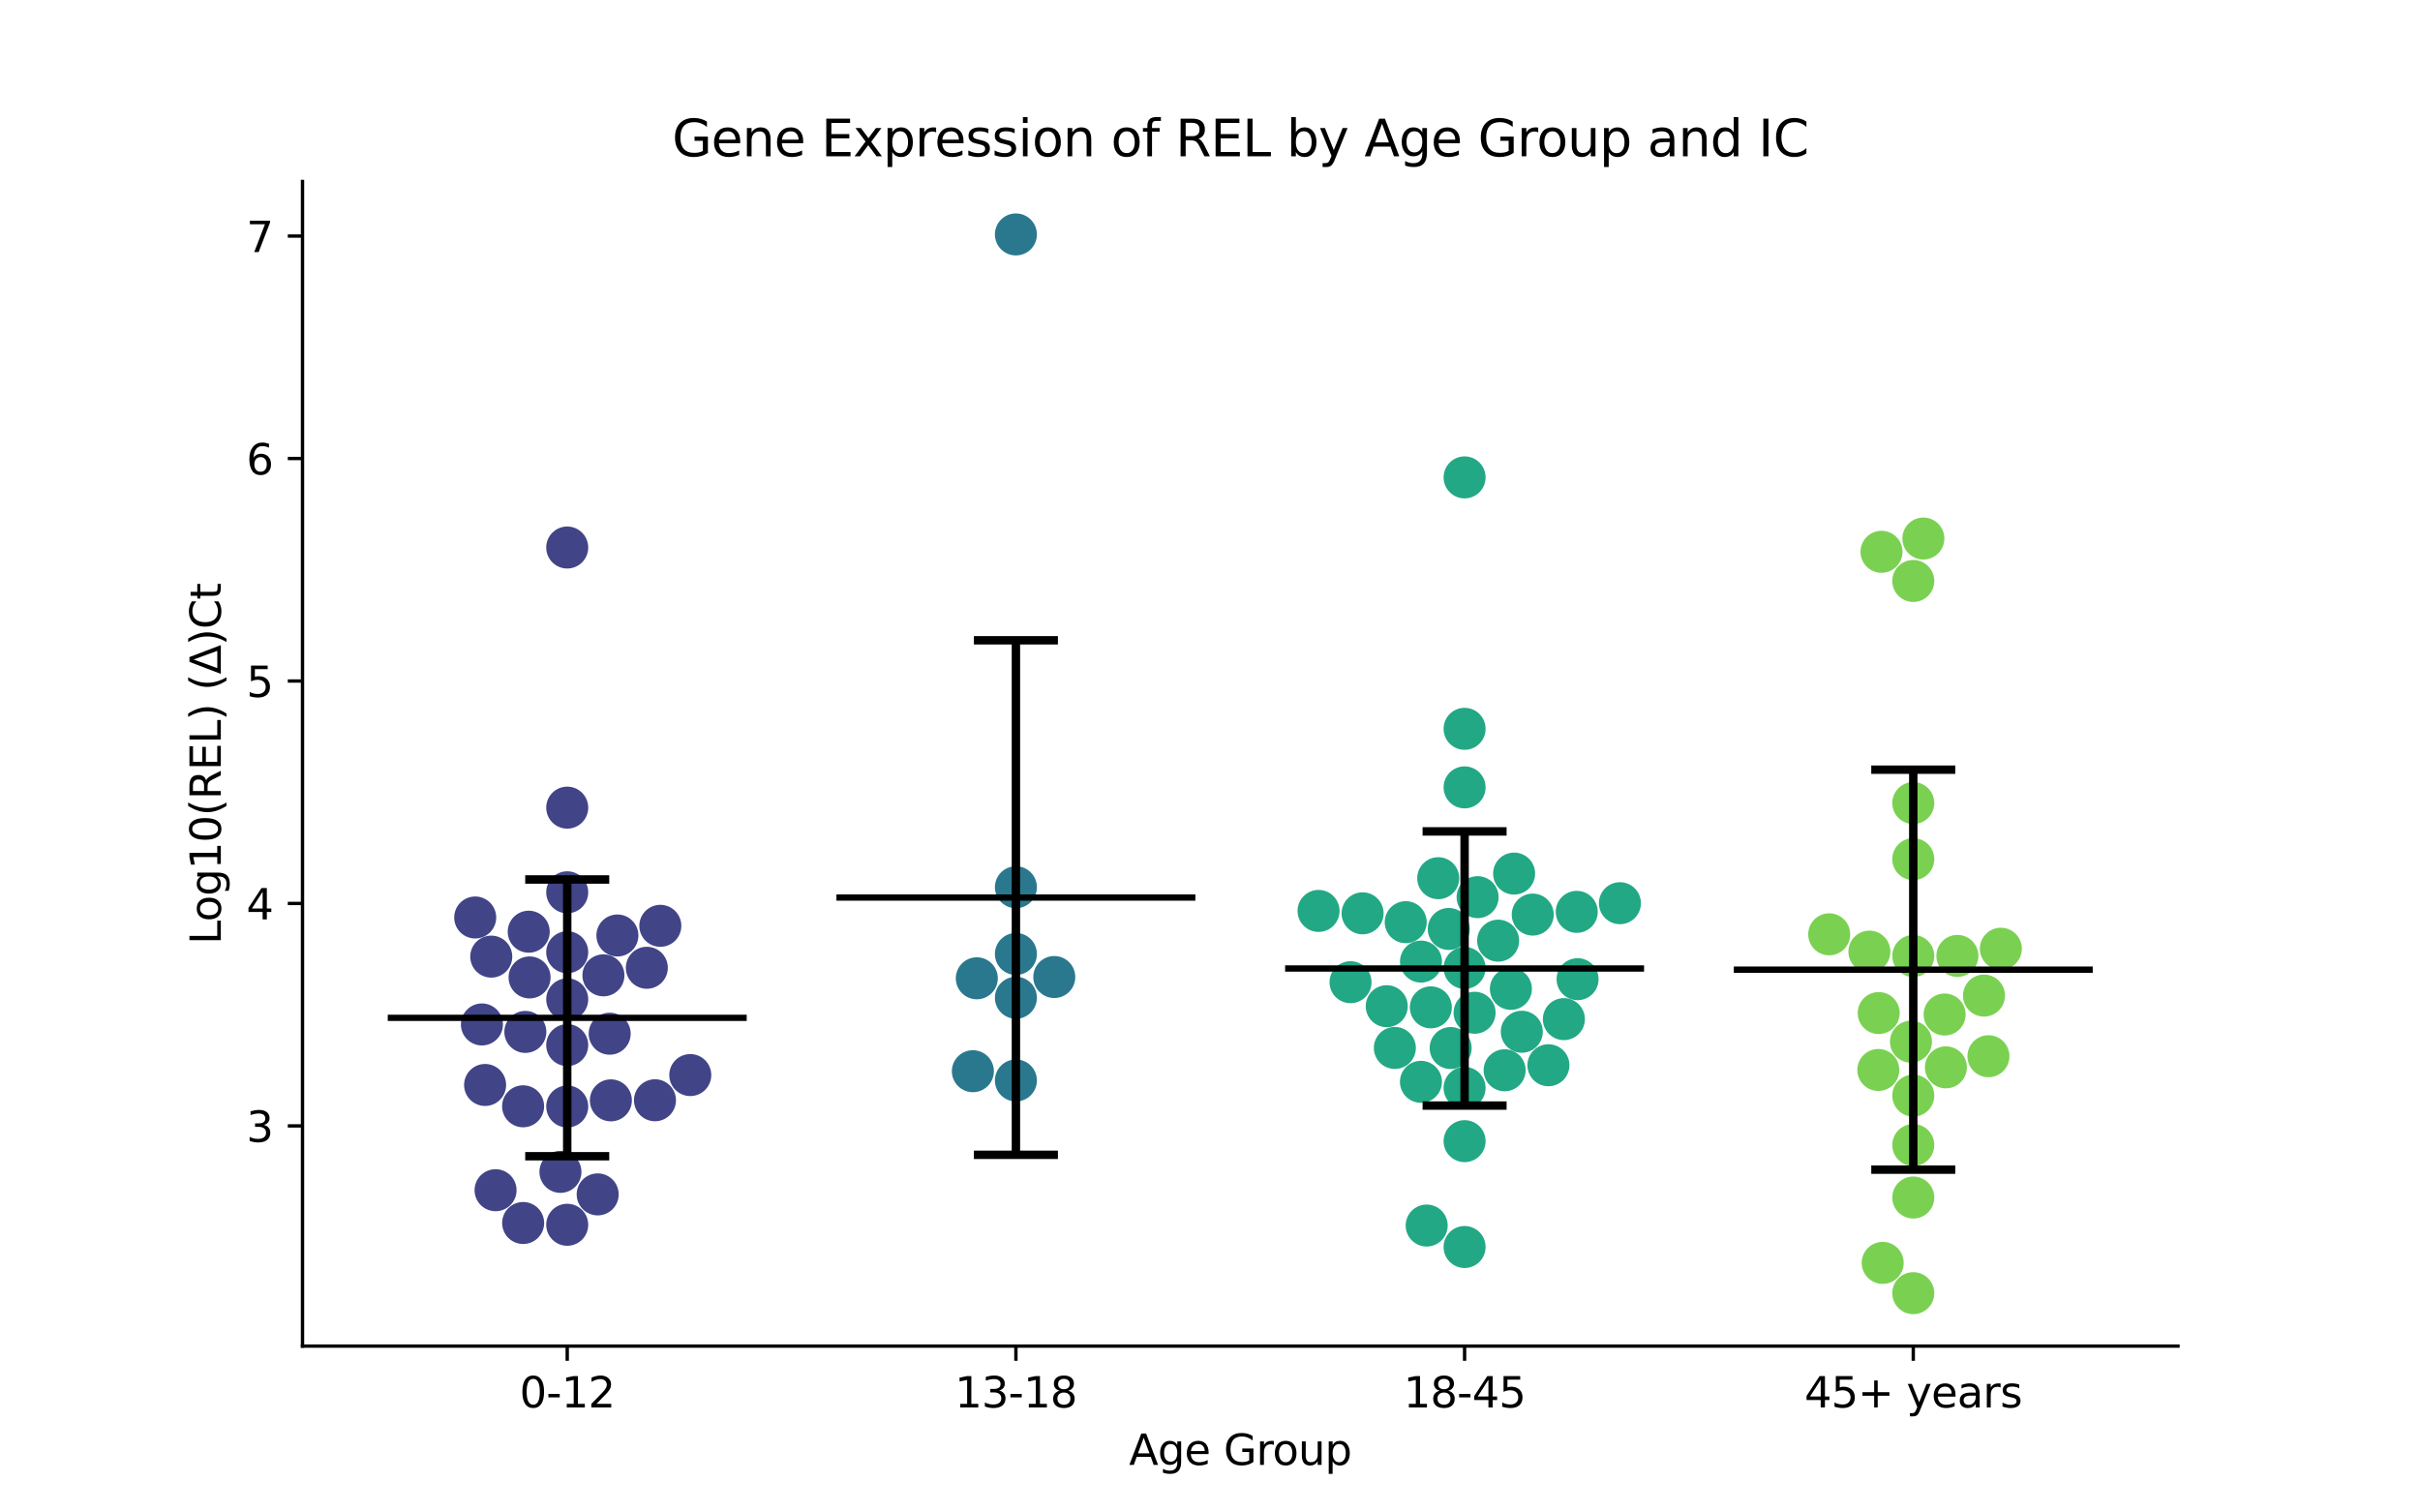 <?xml version="1.0" encoding="utf-8" standalone="no"?>
<!DOCTYPE svg PUBLIC "-//W3C//DTD SVG 1.1//EN"
  "http://www.w3.org/Graphics/SVG/1.1/DTD/svg11.dtd">
<svg xmlns:xlink="http://www.w3.org/1999/xlink" width="576pt" height="360pt" viewBox="0 0 576 360" xmlns="http://www.w3.org/2000/svg" version="1.1">
 <defs>
  <style type="text/css">*{stroke-linejoin: round; stroke-linecap: butt}</style>
 </defs>
 <g id="figure_1">
  <g id="patch_1">
   <path d="M 0 360 
L 576 360 
L 576 0 
L 0 0 
z
" style="fill: #ffffff"/>
  </g>
  <g id="axes_1">
   <g id="patch_2">
    <path d="M 72 320.4 
L 518.4 320.4 
L 518.4 43.2 
L 72 43.2 
z
" style="fill: #ffffff"/>
   </g>
   <g id="PathCollection_1">
    <defs>
     <path id="C0_0_bd324540c1" d="M 0 5 
C 1.326 5 2.598 4.473 3.536 3.536 
C 4.473 2.598 5 1.326 5 -0 
C 5 -1.326 4.473 -2.598 3.536 -3.536 
C 2.598 -4.473 1.326 -5 0 -5 
C -1.326 -5 -2.598 -4.473 -3.536 -3.536 
C -4.473 -2.598 -5 -1.326 -5 0 
C -5 1.326 -4.473 2.598 -3.536 3.536 
C -2.598 4.473 -1.326 5 0 5 
z
"/>
    </defs>
    <g clip-path="url(#pc0bc3e445b)">
     <use xlink:href="#C0_0_bd324540c1" x="164.298" y="255.886" style="fill: #414487"/>
    </g>
    <g clip-path="url(#pc0bc3e445b)">
     <use xlink:href="#C0_0_bd324540c1" x="126.049" y="232.648" style="fill: #414487"/>
    </g>
    <g clip-path="url(#pc0bc3e445b)">
     <use xlink:href="#C0_0_bd324540c1" x="113.106" y="218.38" style="fill: #414487"/>
    </g>
    <g clip-path="url(#pc0bc3e445b)">
     <use xlink:href="#C0_0_bd324540c1" x="117.953" y="283.293" style="fill: #414487"/>
    </g>
    <g clip-path="url(#pc0bc3e445b)">
     <use xlink:href="#C0_0_bd324540c1" x="145.114" y="246.042" style="fill: #414487"/>
    </g>
    <g clip-path="url(#pc0bc3e445b)">
     <use xlink:href="#C0_0_bd324540c1" x="146.951" y="222.664" style="fill: #414487"/>
    </g>
    <g clip-path="url(#pc0bc3e445b)">
     <use xlink:href="#C0_0_bd324540c1" x="135.009" y="192.235" style="fill: #414487"/>
    </g>
    <g clip-path="url(#pc0bc3e445b)">
     <use xlink:href="#C0_0_bd324540c1" x="124.518" y="291.097" style="fill: #414487"/>
    </g>
    <g clip-path="url(#pc0bc3e445b)">
     <use xlink:href="#C0_0_bd324540c1" x="125.041" y="245.615" style="fill: #414487"/>
    </g>
    <g clip-path="url(#pc0bc3e445b)">
     <use xlink:href="#C0_0_bd324540c1" x="145.396" y="261.907" style="fill: #414487"/>
    </g>
    <g clip-path="url(#pc0bc3e445b)">
     <use xlink:href="#C0_0_bd324540c1" x="133.394" y="278.929" style="fill: #414487"/>
    </g>
    <g clip-path="url(#pc0bc3e445b)">
     <use xlink:href="#C0_0_bd324540c1" x="143.626" y="232.149" style="fill: #414487"/>
    </g>
    <g clip-path="url(#pc0bc3e445b)">
     <use xlink:href="#C0_0_bd324540c1" x="135.009" y="130.319" style="fill: #414487"/>
    </g>
    <g clip-path="url(#pc0bc3e445b)">
     <use xlink:href="#C0_0_bd324540c1" x="114.708" y="243.838" style="fill: #414487"/>
    </g>
    <g clip-path="url(#pc0bc3e445b)">
     <use xlink:href="#C0_0_bd324540c1" x="142.259" y="284.288" style="fill: #414487"/>
    </g>
    <g clip-path="url(#pc0bc3e445b)">
     <use xlink:href="#C0_0_bd324540c1" x="135.009" y="226.646" style="fill: #414487"/>
    </g>
    <g clip-path="url(#pc0bc3e445b)">
     <use xlink:href="#C0_0_bd324540c1" x="135.009" y="212.384" style="fill: #414487"/>
    </g>
    <g clip-path="url(#pc0bc3e445b)">
     <use xlink:href="#C0_0_bd324540c1" x="155.895" y="261.883" style="fill: #414487"/>
    </g>
    <g clip-path="url(#pc0bc3e445b)">
     <use xlink:href="#C0_0_bd324540c1" x="153.955" y="230.349" style="fill: #414487"/>
    </g>
    <g clip-path="url(#pc0bc3e445b)">
     <use xlink:href="#C0_0_bd324540c1" x="124.509" y="263.32" style="fill: #414487"/>
    </g>
    <g clip-path="url(#pc0bc3e445b)">
     <use xlink:href="#C0_0_bd324540c1" x="135.009" y="263.371" style="fill: #414487"/>
    </g>
    <g clip-path="url(#pc0bc3e445b)">
     <use xlink:href="#C0_0_bd324540c1" x="135.009" y="291.521" style="fill: #414487"/>
    </g>
    <g clip-path="url(#pc0bc3e445b)">
     <use xlink:href="#C0_0_bd324540c1" x="157.169" y="220.362" style="fill: #414487"/>
    </g>
    <g clip-path="url(#pc0bc3e445b)">
     <use xlink:href="#C0_0_bd324540c1" x="116.928" y="227.694" style="fill: #414487"/>
    </g>
    <g clip-path="url(#pc0bc3e445b)">
     <use xlink:href="#C0_0_bd324540c1" x="125.845" y="221.765" style="fill: #414487"/>
    </g>
    <g clip-path="url(#pc0bc3e445b)">
     <use xlink:href="#C0_0_bd324540c1" x="115.462" y="258.244" style="fill: #414487"/>
    </g>
    <g clip-path="url(#pc0bc3e445b)">
     <use xlink:href="#C0_0_bd324540c1" x="135.009" y="237.862" style="fill: #414487"/>
    </g>
    <g clip-path="url(#pc0bc3e445b)">
     <use xlink:href="#C0_0_bd324540c1" x="135.009" y="248.758" style="fill: #414487"/>
    </g>
   </g>
   <g id="PathCollection_2">
    <defs>
     <path id="C1_0_4a3da7a836" d="M 0 5 
C 1.326 5 2.598 4.473 3.536 3.536 
C 4.473 2.598 5 1.326 5 -0 
C 5 -1.326 4.473 -2.598 3.536 -3.536 
C 2.598 -4.473 1.326 -5 0 -5 
C -1.326 -5 -2.598 -4.473 -3.536 -3.536 
C -4.473 -2.598 -5 -1.326 -5 0 
C -5 1.326 -4.473 2.598 -3.536 3.536 
C -2.598 4.473 -1.326 5 0 5 
z
"/>
    </defs>
    <g clip-path="url(#pc0bc3e445b)">
     <use xlink:href="#C1_0_4a3da7a836" x="231.56" y="254.969" style="fill: #2a788e"/>
    </g>
    <g clip-path="url(#pc0bc3e445b)">
     <use xlink:href="#C1_0_4a3da7a836" x="241.803" y="237.484" style="fill: #2a788e"/>
    </g>
    <g clip-path="url(#pc0bc3e445b)">
     <use xlink:href="#C1_0_4a3da7a836" x="241.803" y="55.8" style="fill: #2a788e"/>
    </g>
    <g clip-path="url(#pc0bc3e445b)">
     <use xlink:href="#C1_0_4a3da7a836" x="232.496" y="232.854" style="fill: #2a788e"/>
    </g>
    <g clip-path="url(#pc0bc3e445b)">
     <use xlink:href="#C1_0_4a3da7a836" x="241.803" y="257.169" style="fill: #2a788e"/>
    </g>
    <g clip-path="url(#pc0bc3e445b)">
     <use xlink:href="#C1_0_4a3da7a836" x="250.936" y="232.551" style="fill: #2a788e"/>
    </g>
    <g clip-path="url(#pc0bc3e445b)">
     <use xlink:href="#C1_0_4a3da7a836" x="241.803" y="211.177" style="fill: #2a788e"/>
    </g>
    <g clip-path="url(#pc0bc3e445b)">
     <use xlink:href="#C1_0_4a3da7a836" x="241.803" y="227.063" style="fill: #2a788e"/>
    </g>
   </g>
   <g id="PathCollection_3">
    <defs>
     <path id="C2_0_2ffe15e760" d="M 0 5 
C 1.326 5 2.598 4.473 3.536 3.536 
C 4.473 2.598 5 1.326 5 -0 
C 5 -1.326 4.473 -2.598 3.536 -3.536 
C 2.598 -4.473 1.326 -5 0 -5 
C -1.326 -5 -2.598 -4.473 -3.536 -3.536 
C -4.473 -2.598 -5 -1.326 -5 0 
C -5 1.326 -4.473 2.598 -3.536 3.536 
C -2.598 4.473 -1.326 5 0 5 
z
"/>
    </defs>
    <g clip-path="url(#pc0bc3e445b)">
     <use xlink:href="#C2_0_2ffe15e760" x="338.218" y="228.877" style="fill: #22a884"/>
    </g>
    <g clip-path="url(#pc0bc3e445b)">
     <use xlink:href="#C2_0_2ffe15e760" x="368.551" y="253.548" style="fill: #22a884"/>
    </g>
    <g clip-path="url(#pc0bc3e445b)">
     <use xlink:href="#C2_0_2ffe15e760" x="338.208" y="257.496" style="fill: #22a884"/>
    </g>
    <g clip-path="url(#pc0bc3e445b)">
     <use xlink:href="#C2_0_2ffe15e760" x="385.568" y="214.978" style="fill: #22a884"/>
    </g>
    <g clip-path="url(#pc0bc3e445b)">
     <use xlink:href="#C2_0_2ffe15e760" x="375.488" y="233.066" style="fill: #22a884"/>
    </g>
    <g clip-path="url(#pc0bc3e445b)">
     <use xlink:href="#C2_0_2ffe15e760" x="356.581" y="223.894" style="fill: #22a884"/>
    </g>
    <g clip-path="url(#pc0bc3e445b)">
     <use xlink:href="#C2_0_2ffe15e760" x="364.816" y="217.69" style="fill: #22a884"/>
    </g>
    <g clip-path="url(#pc0bc3e445b)">
     <use xlink:href="#C2_0_2ffe15e760" x="348.597" y="271.617" style="fill: #22a884"/>
    </g>
    <g clip-path="url(#pc0bc3e445b)">
     <use xlink:href="#C2_0_2ffe15e760" x="360.384" y="207.929" style="fill: #22a884"/>
    </g>
    <g clip-path="url(#pc0bc3e445b)">
     <use xlink:href="#C2_0_2ffe15e760" x="375.293" y="217.038" style="fill: #22a884"/>
    </g>
    <g clip-path="url(#pc0bc3e445b)">
     <use xlink:href="#C2_0_2ffe15e760" x="351.691" y="213.538" style="fill: #22a884"/>
    </g>
    <g clip-path="url(#pc0bc3e445b)">
     <use xlink:href="#C2_0_2ffe15e760" x="362.214" y="245.575" style="fill: #22a884"/>
    </g>
    <g clip-path="url(#pc0bc3e445b)">
     <use xlink:href="#C2_0_2ffe15e760" x="321.449" y="233.783" style="fill: #22a884"/>
    </g>
    <g clip-path="url(#pc0bc3e445b)">
     <use xlink:href="#C2_0_2ffe15e760" x="330.067" y="239.496" style="fill: #22a884"/>
    </g>
    <g clip-path="url(#pc0bc3e445b)">
     <use xlink:href="#C2_0_2ffe15e760" x="324.321" y="217.386" style="fill: #22a884"/>
    </g>
    <g clip-path="url(#pc0bc3e445b)">
     <use xlink:href="#C2_0_2ffe15e760" x="350.976" y="241.056" style="fill: #22a884"/>
    </g>
    <g clip-path="url(#pc0bc3e445b)">
     <use xlink:href="#C2_0_2ffe15e760" x="313.838" y="216.815" style="fill: #22a884"/>
    </g>
    <g clip-path="url(#pc0bc3e445b)">
     <use xlink:href="#C2_0_2ffe15e760" x="348.597" y="230.389" style="fill: #22a884"/>
    </g>
    <g clip-path="url(#pc0bc3e445b)">
     <use xlink:href="#C2_0_2ffe15e760" x="348.597" y="296.81" style="fill: #22a884"/>
    </g>
    <g clip-path="url(#pc0bc3e445b)">
     <use xlink:href="#C2_0_2ffe15e760" x="339.571" y="291.702" style="fill: #22a884"/>
    </g>
    <g clip-path="url(#pc0bc3e445b)">
     <use xlink:href="#C2_0_2ffe15e760" x="340.563" y="239.77" style="fill: #22a884"/>
    </g>
    <g clip-path="url(#pc0bc3e445b)">
     <use xlink:href="#C2_0_2ffe15e760" x="372.229" y="242.572" style="fill: #22a884"/>
    </g>
    <g clip-path="url(#pc0bc3e445b)">
     <use xlink:href="#C2_0_2ffe15e760" x="344.831" y="221.109" style="fill: #22a884"/>
    </g>
    <g clip-path="url(#pc0bc3e445b)">
     <use xlink:href="#C2_0_2ffe15e760" x="348.597" y="187.41" style="fill: #22a884"/>
    </g>
    <g clip-path="url(#pc0bc3e445b)">
     <use xlink:href="#C2_0_2ffe15e760" x="348.597" y="173.474" style="fill: #22a884"/>
    </g>
    <g clip-path="url(#pc0bc3e445b)">
     <use xlink:href="#C2_0_2ffe15e760" x="342.321" y="209.025" style="fill: #22a884"/>
    </g>
    <g clip-path="url(#pc0bc3e445b)">
     <use xlink:href="#C2_0_2ffe15e760" x="331.998" y="249.432" style="fill: #22a884"/>
    </g>
    <g clip-path="url(#pc0bc3e445b)">
     <use xlink:href="#C2_0_2ffe15e760" x="348.597" y="258.944" style="fill: #22a884"/>
    </g>
    <g clip-path="url(#pc0bc3e445b)">
     <use xlink:href="#C2_0_2ffe15e760" x="345.279" y="249.456" style="fill: #22a884"/>
    </g>
    <g clip-path="url(#pc0bc3e445b)">
     <use xlink:href="#C2_0_2ffe15e760" x="334.585" y="219.494" style="fill: #22a884"/>
    </g>
    <g clip-path="url(#pc0bc3e445b)">
     <use xlink:href="#C2_0_2ffe15e760" x="359.614" y="235.371" style="fill: #22a884"/>
    </g>
    <g clip-path="url(#pc0bc3e445b)">
     <use xlink:href="#C2_0_2ffe15e760" x="358.127" y="254.745" style="fill: #22a884"/>
    </g>
    <g clip-path="url(#pc0bc3e445b)">
     <use xlink:href="#C2_0_2ffe15e760" x="348.597" y="113.627" style="fill: #22a884"/>
    </g>
   </g>
   <g id="PathCollection_4">
    <defs>
     <path id="C3_0_d3d886ac6c" d="M 0 5 
C 1.326 5 2.598 4.473 3.536 3.536 
C 4.473 2.598 5 1.326 5 -0 
C 5 -1.326 4.473 -2.598 3.536 -3.536 
C 2.598 -4.473 1.326 -5 0 -5 
C -1.326 -5 -2.598 -4.473 -3.536 -3.536 
C -4.473 -2.598 -5 -1.326 -5 0 
C -5 1.326 -4.473 2.598 -3.536 3.536 
C -2.598 4.473 -1.326 5 0 5 
z
"/>
    </defs>
    <g clip-path="url(#pc0bc3e445b)">
     <use xlink:href="#C3_0_d3d886ac6c" x="455.391" y="307.8" style="fill: #7ad151"/>
    </g>
    <g clip-path="url(#pc0bc3e445b)">
     <use xlink:href="#C3_0_d3d886ac6c" x="462.851" y="241.473" style="fill: #7ad151"/>
    </g>
    <g clip-path="url(#pc0bc3e445b)">
     <use xlink:href="#C3_0_d3d886ac6c" x="447.072" y="254.674" style="fill: #7ad151"/>
    </g>
    <g clip-path="url(#pc0bc3e445b)">
     <use xlink:href="#C3_0_d3d886ac6c" x="454.844" y="247.942" style="fill: #7ad151"/>
    </g>
    <g clip-path="url(#pc0bc3e445b)">
     <use xlink:href="#C3_0_d3d886ac6c" x="455.391" y="204.493" style="fill: #7ad151"/>
    </g>
    <g clip-path="url(#pc0bc3e445b)">
     <use xlink:href="#C3_0_d3d886ac6c" x="473.286" y="251.402" style="fill: #7ad151"/>
    </g>
    <g clip-path="url(#pc0bc3e445b)">
     <use xlink:href="#C3_0_d3d886ac6c" x="455.391" y="260.775" style="fill: #7ad151"/>
    </g>
    <g clip-path="url(#pc0bc3e445b)">
     <use xlink:href="#C3_0_d3d886ac6c" x="455.391" y="272.538" style="fill: #7ad151"/>
    </g>
    <g clip-path="url(#pc0bc3e445b)">
     <use xlink:href="#C3_0_d3d886ac6c" x="455.391" y="285.035" style="fill: #7ad151"/>
    </g>
    <g clip-path="url(#pc0bc3e445b)">
     <use xlink:href="#C3_0_d3d886ac6c" x="472.225" y="236.968" style="fill: #7ad151"/>
    </g>
    <g clip-path="url(#pc0bc3e445b)">
     <use xlink:href="#C3_0_d3d886ac6c" x="447.831" y="131.341" style="fill: #7ad151"/>
    </g>
    <g clip-path="url(#pc0bc3e445b)">
     <use xlink:href="#C3_0_d3d886ac6c" x="435.381" y="222.384" style="fill: #7ad151"/>
    </g>
    <g clip-path="url(#pc0bc3e445b)">
     <use xlink:href="#C3_0_d3d886ac6c" x="444.948" y="226.506" style="fill: #7ad151"/>
    </g>
    <g clip-path="url(#pc0bc3e445b)">
     <use xlink:href="#C3_0_d3d886ac6c" x="465.891" y="227.521" style="fill: #7ad151"/>
    </g>
    <g clip-path="url(#pc0bc3e445b)">
     <use xlink:href="#C3_0_d3d886ac6c" x="455.391" y="191.148" style="fill: #7ad151"/>
    </g>
    <g clip-path="url(#pc0bc3e445b)">
     <use xlink:href="#C3_0_d3d886ac6c" x="447.161" y="241.126" style="fill: #7ad151"/>
    </g>
    <g clip-path="url(#pc0bc3e445b)">
     <use xlink:href="#C3_0_d3d886ac6c" x="463.16" y="254.047" style="fill: #7ad151"/>
    </g>
    <g clip-path="url(#pc0bc3e445b)">
     <use xlink:href="#C3_0_d3d886ac6c" x="448.114" y="300.591" style="fill: #7ad151"/>
    </g>
    <g clip-path="url(#pc0bc3e445b)">
     <use xlink:href="#C3_0_d3d886ac6c" x="455.391" y="227.539" style="fill: #7ad151"/>
    </g>
    <g clip-path="url(#pc0bc3e445b)">
     <use xlink:href="#C3_0_d3d886ac6c" x="457.794" y="128.183" style="fill: #7ad151"/>
    </g>
    <g clip-path="url(#pc0bc3e445b)">
     <use xlink:href="#C3_0_d3d886ac6c" x="476.237" y="225.815" style="fill: #7ad151"/>
    </g>
    <g clip-path="url(#pc0bc3e445b)">
     <use xlink:href="#C3_0_d3d886ac6c" x="455.391" y="138.281" style="fill: #7ad151"/>
    </g>
   </g>
   <g id="matplotlib.axis_1">
    <g id="xtick_1">
     <g id="line2d_1">
      <defs>
       <path id="mc076e208d2" d="M 0 0 
L 0 3.5 
" style="stroke: #000000; stroke-width: 0.8"/>
      </defs>
      <g>
       <use xlink:href="#mc076e208d2" x="135.009" y="320.4" style="stroke: #000000; stroke-width: 0.8"/>
      </g>
     </g>
     <g id="text_1">
      <!-- 0-12 -->
      <g transform="translate(123.661 334.998) scale(0.1 -0.1)">
       <defs>
        <path id="DejaVuSans-30" d="M 2034 4250 
Q 1547 4250 1301 3770 
Q 1056 3291 1056 2328 
Q 1056 1369 1301 889 
Q 1547 409 2034 409 
Q 2525 409 2770 889 
Q 3016 1369 3016 2328 
Q 3016 3291 2770 3770 
Q 2525 4250 2034 4250 
z
M 2034 4750 
Q 2819 4750 3233 4129 
Q 3647 3509 3647 2328 
Q 3647 1150 3233 529 
Q 2819 -91 2034 -91 
Q 1250 -91 836 529 
Q 422 1150 422 2328 
Q 422 3509 836 4129 
Q 1250 4750 2034 4750 
z
" transform="scale(0.016)"/>
        <path id="DejaVuSans-2d" d="M 313 2009 
L 1997 2009 
L 1997 1497 
L 313 1497 
L 313 2009 
z
" transform="scale(0.016)"/>
        <path id="DejaVuSans-31" d="M 794 531 
L 1825 531 
L 1825 4091 
L 703 3866 
L 703 4441 
L 1819 4666 
L 2450 4666 
L 2450 531 
L 3481 531 
L 3481 0 
L 794 0 
L 794 531 
z
" transform="scale(0.016)"/>
        <path id="DejaVuSans-32" d="M 1228 531 
L 3431 531 
L 3431 0 
L 469 0 
L 469 531 
Q 828 903 1448 1529 
Q 2069 2156 2228 2338 
Q 2531 2678 2651 2914 
Q 2772 3150 2772 3378 
Q 2772 3750 2511 3984 
Q 2250 4219 1831 4219 
Q 1534 4219 1204 4116 
Q 875 4013 500 3803 
L 500 4441 
Q 881 4594 1212 4672 
Q 1544 4750 1819 4750 
Q 2544 4750 2975 4387 
Q 3406 4025 3406 3419 
Q 3406 3131 3298 2873 
Q 3191 2616 2906 2266 
Q 2828 2175 2409 1742 
Q 1991 1309 1228 531 
z
" transform="scale(0.016)"/>
       </defs>
       <use xlink:href="#DejaVuSans-30"/>
       <use xlink:href="#DejaVuSans-2d" x="63.623"/>
       <use xlink:href="#DejaVuSans-31" x="99.707"/>
       <use xlink:href="#DejaVuSans-32" x="163.33"/>
      </g>
     </g>
    </g>
    <g id="xtick_2">
     <g id="line2d_2">
      <g>
       <use xlink:href="#mc076e208d2" x="241.803" y="320.4" style="stroke: #000000; stroke-width: 0.8"/>
      </g>
     </g>
     <g id="text_2">
      <!-- 13-18 -->
      <g transform="translate(227.274 334.998) scale(0.1 -0.1)">
       <defs>
        <path id="DejaVuSans-33" d="M 2597 2516 
Q 3050 2419 3304 2112 
Q 3559 1806 3559 1356 
Q 3559 666 3084 287 
Q 2609 -91 1734 -91 
Q 1441 -91 1130 -33 
Q 819 25 488 141 
L 488 750 
Q 750 597 1062 519 
Q 1375 441 1716 441 
Q 2309 441 2620 675 
Q 2931 909 2931 1356 
Q 2931 1769 2642 2001 
Q 2353 2234 1838 2234 
L 1294 2234 
L 1294 2753 
L 1863 2753 
Q 2328 2753 2575 2939 
Q 2822 3125 2822 3475 
Q 2822 3834 2567 4026 
Q 2313 4219 1838 4219 
Q 1578 4219 1281 4162 
Q 984 4106 628 3988 
L 628 4550 
Q 988 4650 1302 4700 
Q 1616 4750 1894 4750 
Q 2613 4750 3031 4423 
Q 3450 4097 3450 3541 
Q 3450 3153 3228 2886 
Q 3006 2619 2597 2516 
z
" transform="scale(0.016)"/>
        <path id="DejaVuSans-38" d="M 2034 2216 
Q 1584 2216 1326 1975 
Q 1069 1734 1069 1313 
Q 1069 891 1326 650 
Q 1584 409 2034 409 
Q 2484 409 2743 651 
Q 3003 894 3003 1313 
Q 3003 1734 2745 1975 
Q 2488 2216 2034 2216 
z
M 1403 2484 
Q 997 2584 770 2862 
Q 544 3141 544 3541 
Q 544 4100 942 4425 
Q 1341 4750 2034 4750 
Q 2731 4750 3128 4425 
Q 3525 4100 3525 3541 
Q 3525 3141 3298 2862 
Q 3072 2584 2669 2484 
Q 3125 2378 3379 2068 
Q 3634 1759 3634 1313 
Q 3634 634 3220 271 
Q 2806 -91 2034 -91 
Q 1263 -91 848 271 
Q 434 634 434 1313 
Q 434 1759 690 2068 
Q 947 2378 1403 2484 
z
M 1172 3481 
Q 1172 3119 1398 2916 
Q 1625 2713 2034 2713 
Q 2441 2713 2670 2916 
Q 2900 3119 2900 3481 
Q 2900 3844 2670 4047 
Q 2441 4250 2034 4250 
Q 1625 4250 1398 4047 
Q 1172 3844 1172 3481 
z
" transform="scale(0.016)"/>
       </defs>
       <use xlink:href="#DejaVuSans-31"/>
       <use xlink:href="#DejaVuSans-33" x="63.623"/>
       <use xlink:href="#DejaVuSans-2d" x="127.246"/>
       <use xlink:href="#DejaVuSans-31" x="163.33"/>
       <use xlink:href="#DejaVuSans-38" x="226.953"/>
      </g>
     </g>
    </g>
    <g id="xtick_3">
     <g id="line2d_3">
      <g>
       <use xlink:href="#mc076e208d2" x="348.597" y="320.4" style="stroke: #000000; stroke-width: 0.8"/>
      </g>
     </g>
     <g id="text_3">
      <!-- 18-45 -->
      <g transform="translate(334.068 334.998) scale(0.1 -0.1)">
       <defs>
        <path id="DejaVuSans-34" d="M 2419 4116 
L 825 1625 
L 2419 1625 
L 2419 4116 
z
M 2253 4666 
L 3047 4666 
L 3047 1625 
L 3713 1625 
L 3713 1100 
L 3047 1100 
L 3047 0 
L 2419 0 
L 2419 1100 
L 313 1100 
L 313 1709 
L 2253 4666 
z
" transform="scale(0.016)"/>
        <path id="DejaVuSans-35" d="M 691 4666 
L 3169 4666 
L 3169 4134 
L 1269 4134 
L 1269 2991 
Q 1406 3038 1543 3061 
Q 1681 3084 1819 3084 
Q 2600 3084 3056 2656 
Q 3513 2228 3513 1497 
Q 3513 744 3044 326 
Q 2575 -91 1722 -91 
Q 1428 -91 1123 -41 
Q 819 9 494 109 
L 494 744 
Q 775 591 1075 516 
Q 1375 441 1709 441 
Q 2250 441 2565 725 
Q 2881 1009 2881 1497 
Q 2881 1984 2565 2268 
Q 2250 2553 1709 2553 
Q 1456 2553 1204 2497 
Q 953 2441 691 2322 
L 691 4666 
z
" transform="scale(0.016)"/>
       </defs>
       <use xlink:href="#DejaVuSans-31"/>
       <use xlink:href="#DejaVuSans-38" x="63.623"/>
       <use xlink:href="#DejaVuSans-2d" x="127.246"/>
       <use xlink:href="#DejaVuSans-34" x="163.33"/>
       <use xlink:href="#DejaVuSans-35" x="226.953"/>
      </g>
     </g>
    </g>
    <g id="xtick_4">
     <g id="line2d_4">
      <g>
       <use xlink:href="#mc076e208d2" x="455.391" y="320.4" style="stroke: #000000; stroke-width: 0.8"/>
      </g>
     </g>
     <g id="text_4">
      <!-- 45+ years -->
      <g transform="translate(429.49 334.998) scale(0.1 -0.1)">
       <defs>
        <path id="DejaVuSans-2b" d="M 2944 4013 
L 2944 2272 
L 4684 2272 
L 4684 1741 
L 2944 1741 
L 2944 0 
L 2419 0 
L 2419 1741 
L 678 1741 
L 678 2272 
L 2419 2272 
L 2419 4013 
L 2944 4013 
z
" transform="scale(0.016)"/>
        <path id="DejaVuSans-20" transform="scale(0.016)"/>
        <path id="DejaVuSans-79" d="M 2059 -325 
Q 1816 -950 1584 -1140 
Q 1353 -1331 966 -1331 
L 506 -1331 
L 506 -850 
L 844 -850 
Q 1081 -850 1212 -737 
Q 1344 -625 1503 -206 
L 1606 56 
L 191 3500 
L 800 3500 
L 1894 763 
L 2988 3500 
L 3597 3500 
L 2059 -325 
z
" transform="scale(0.016)"/>
        <path id="DejaVuSans-65" d="M 3597 1894 
L 3597 1613 
L 953 1613 
Q 991 1019 1311 708 
Q 1631 397 2203 397 
Q 2534 397 2845 478 
Q 3156 559 3463 722 
L 3463 178 
Q 3153 47 2828 -22 
Q 2503 -91 2169 -91 
Q 1331 -91 842 396 
Q 353 884 353 1716 
Q 353 2575 817 3079 
Q 1281 3584 2069 3584 
Q 2775 3584 3186 3129 
Q 3597 2675 3597 1894 
z
M 3022 2063 
Q 3016 2534 2758 2815 
Q 2500 3097 2075 3097 
Q 1594 3097 1305 2825 
Q 1016 2553 972 2059 
L 3022 2063 
z
" transform="scale(0.016)"/>
        <path id="DejaVuSans-61" d="M 2194 1759 
Q 1497 1759 1228 1600 
Q 959 1441 959 1056 
Q 959 750 1161 570 
Q 1363 391 1709 391 
Q 2188 391 2477 730 
Q 2766 1069 2766 1631 
L 2766 1759 
L 2194 1759 
z
M 3341 1997 
L 3341 0 
L 2766 0 
L 2766 531 
Q 2569 213 2275 61 
Q 1981 -91 1556 -91 
Q 1019 -91 701 211 
Q 384 513 384 1019 
Q 384 1609 779 1909 
Q 1175 2209 1959 2209 
L 2766 2209 
L 2766 2266 
Q 2766 2663 2505 2880 
Q 2244 3097 1772 3097 
Q 1472 3097 1187 3025 
Q 903 2953 641 2809 
L 641 3341 
Q 956 3463 1253 3523 
Q 1550 3584 1831 3584 
Q 2591 3584 2966 3190 
Q 3341 2797 3341 1997 
z
" transform="scale(0.016)"/>
        <path id="DejaVuSans-72" d="M 2631 2963 
Q 2534 3019 2420 3045 
Q 2306 3072 2169 3072 
Q 1681 3072 1420 2755 
Q 1159 2438 1159 1844 
L 1159 0 
L 581 0 
L 581 3500 
L 1159 3500 
L 1159 2956 
Q 1341 3275 1631 3429 
Q 1922 3584 2338 3584 
Q 2397 3584 2469 3576 
Q 2541 3569 2628 3553 
L 2631 2963 
z
" transform="scale(0.016)"/>
        <path id="DejaVuSans-73" d="M 2834 3397 
L 2834 2853 
Q 2591 2978 2328 3040 
Q 2066 3103 1784 3103 
Q 1356 3103 1142 2972 
Q 928 2841 928 2578 
Q 928 2378 1081 2264 
Q 1234 2150 1697 2047 
L 1894 2003 
Q 2506 1872 2764 1633 
Q 3022 1394 3022 966 
Q 3022 478 2636 193 
Q 2250 -91 1575 -91 
Q 1294 -91 989 -36 
Q 684 19 347 128 
L 347 722 
Q 666 556 975 473 
Q 1284 391 1588 391 
Q 1994 391 2212 530 
Q 2431 669 2431 922 
Q 2431 1156 2273 1281 
Q 2116 1406 1581 1522 
L 1381 1569 
Q 847 1681 609 1914 
Q 372 2147 372 2553 
Q 372 3047 722 3315 
Q 1072 3584 1716 3584 
Q 2034 3584 2315 3537 
Q 2597 3491 2834 3397 
z
" transform="scale(0.016)"/>
       </defs>
       <use xlink:href="#DejaVuSans-34"/>
       <use xlink:href="#DejaVuSans-35" x="63.623"/>
       <use xlink:href="#DejaVuSans-2b" x="127.246"/>
       <use xlink:href="#DejaVuSans-20" x="211.035"/>
       <use xlink:href="#DejaVuSans-79" x="242.822"/>
       <use xlink:href="#DejaVuSans-65" x="302.002"/>
       <use xlink:href="#DejaVuSans-61" x="363.525"/>
       <use xlink:href="#DejaVuSans-72" x="424.805"/>
       <use xlink:href="#DejaVuSans-73" x="465.918"/>
      </g>
     </g>
    </g>
    <g id="text_5">
     <!-- Age Group -->
     <g transform="translate(268.72 348.677) scale(0.1 -0.1)">
      <defs>
       <path id="DejaVuSans-41" d="M 2188 4044 
L 1331 1722 
L 3047 1722 
L 2188 4044 
z
M 1831 4666 
L 2547 4666 
L 4325 0 
L 3669 0 
L 3244 1197 
L 1141 1197 
L 716 0 
L 50 0 
L 1831 4666 
z
" transform="scale(0.016)"/>
       <path id="DejaVuSans-67" d="M 2906 1791 
Q 2906 2416 2648 2759 
Q 2391 3103 1925 3103 
Q 1463 3103 1205 2759 
Q 947 2416 947 1791 
Q 947 1169 1205 825 
Q 1463 481 1925 481 
Q 2391 481 2648 825 
Q 2906 1169 2906 1791 
z
M 3481 434 
Q 3481 -459 3084 -895 
Q 2688 -1331 1869 -1331 
Q 1566 -1331 1297 -1286 
Q 1028 -1241 775 -1147 
L 775 -588 
Q 1028 -725 1275 -790 
Q 1522 -856 1778 -856 
Q 2344 -856 2625 -561 
Q 2906 -266 2906 331 
L 2906 616 
Q 2728 306 2450 153 
Q 2172 0 1784 0 
Q 1141 0 747 490 
Q 353 981 353 1791 
Q 353 2603 747 3093 
Q 1141 3584 1784 3584 
Q 2172 3584 2450 3431 
Q 2728 3278 2906 2969 
L 2906 3500 
L 3481 3500 
L 3481 434 
z
" transform="scale(0.016)"/>
       <path id="DejaVuSans-47" d="M 3809 666 
L 3809 1919 
L 2778 1919 
L 2778 2438 
L 4434 2438 
L 4434 434 
Q 4069 175 3628 42 
Q 3188 -91 2688 -91 
Q 1594 -91 976 548 
Q 359 1188 359 2328 
Q 359 3472 976 4111 
Q 1594 4750 2688 4750 
Q 3144 4750 3555 4637 
Q 3966 4525 4313 4306 
L 4313 3634 
Q 3963 3931 3569 4081 
Q 3175 4231 2741 4231 
Q 1884 4231 1454 3753 
Q 1025 3275 1025 2328 
Q 1025 1384 1454 906 
Q 1884 428 2741 428 
Q 3075 428 3337 486 
Q 3600 544 3809 666 
z
" transform="scale(0.016)"/>
       <path id="DejaVuSans-6f" d="M 1959 3097 
Q 1497 3097 1228 2736 
Q 959 2375 959 1747 
Q 959 1119 1226 758 
Q 1494 397 1959 397 
Q 2419 397 2687 759 
Q 2956 1122 2956 1747 
Q 2956 2369 2687 2733 
Q 2419 3097 1959 3097 
z
M 1959 3584 
Q 2709 3584 3137 3096 
Q 3566 2609 3566 1747 
Q 3566 888 3137 398 
Q 2709 -91 1959 -91 
Q 1206 -91 779 398 
Q 353 888 353 1747 
Q 353 2609 779 3096 
Q 1206 3584 1959 3584 
z
" transform="scale(0.016)"/>
       <path id="DejaVuSans-75" d="M 544 1381 
L 544 3500 
L 1119 3500 
L 1119 1403 
Q 1119 906 1312 657 
Q 1506 409 1894 409 
Q 2359 409 2629 706 
Q 2900 1003 2900 1516 
L 2900 3500 
L 3475 3500 
L 3475 0 
L 2900 0 
L 2900 538 
Q 2691 219 2414 64 
Q 2138 -91 1772 -91 
Q 1169 -91 856 284 
Q 544 659 544 1381 
z
M 1991 3584 
L 1991 3584 
z
" transform="scale(0.016)"/>
       <path id="DejaVuSans-70" d="M 1159 525 
L 1159 -1331 
L 581 -1331 
L 581 3500 
L 1159 3500 
L 1159 2969 
Q 1341 3281 1617 3432 
Q 1894 3584 2278 3584 
Q 2916 3584 3314 3078 
Q 3713 2572 3713 1747 
Q 3713 922 3314 415 
Q 2916 -91 2278 -91 
Q 1894 -91 1617 61 
Q 1341 213 1159 525 
z
M 3116 1747 
Q 3116 2381 2855 2742 
Q 2594 3103 2138 3103 
Q 1681 3103 1420 2742 
Q 1159 2381 1159 1747 
Q 1159 1113 1420 752 
Q 1681 391 2138 391 
Q 2594 391 2855 752 
Q 3116 1113 3116 1747 
z
" transform="scale(0.016)"/>
      </defs>
      <use xlink:href="#DejaVuSans-41"/>
      <use xlink:href="#DejaVuSans-67" x="68.408"/>
      <use xlink:href="#DejaVuSans-65" x="131.885"/>
      <use xlink:href="#DejaVuSans-20" x="193.408"/>
      <use xlink:href="#DejaVuSans-47" x="225.195"/>
      <use xlink:href="#DejaVuSans-72" x="302.686"/>
      <use xlink:href="#DejaVuSans-6f" x="341.549"/>
      <use xlink:href="#DejaVuSans-75" x="402.73"/>
      <use xlink:href="#DejaVuSans-70" x="466.109"/>
     </g>
    </g>
   </g>
   <g id="matplotlib.axis_2">
    <g id="ytick_1">
     <g id="line2d_5">
      <defs>
       <path id="m164206036a" d="M 0 0 
L -3.5 0 
" style="stroke: #000000; stroke-width: 0.8"/>
      </defs>
      <g>
       <use xlink:href="#m164206036a" x="72" y="267.984" style="stroke: #000000; stroke-width: 0.8"/>
      </g>
     </g>
     <g id="text_6">
      <!-- 3 -->
      <g transform="translate(58.638 271.784) scale(0.1 -0.1)">
       <use xlink:href="#DejaVuSans-33"/>
      </g>
     </g>
    </g>
    <g id="ytick_2">
     <g id="line2d_6">
      <g>
       <use xlink:href="#m164206036a" x="72" y="215.036" style="stroke: #000000; stroke-width: 0.8"/>
      </g>
     </g>
     <g id="text_7">
      <!-- 4 -->
      <g transform="translate(58.638 218.835) scale(0.1 -0.1)">
       <use xlink:href="#DejaVuSans-34"/>
      </g>
     </g>
    </g>
    <g id="ytick_3">
     <g id="line2d_7">
      <g>
       <use xlink:href="#m164206036a" x="72" y="162.088" style="stroke: #000000; stroke-width: 0.8"/>
      </g>
     </g>
     <g id="text_8">
      <!-- 5 -->
      <g transform="translate(58.638 165.887) scale(0.1 -0.1)">
       <use xlink:href="#DejaVuSans-35"/>
      </g>
     </g>
    </g>
    <g id="ytick_4">
     <g id="line2d_8">
      <g>
       <use xlink:href="#m164206036a" x="72" y="109.139" style="stroke: #000000; stroke-width: 0.8"/>
      </g>
     </g>
     <g id="text_9">
      <!-- 6 -->
      <g transform="translate(58.638 112.938) scale(0.1 -0.1)">
       <defs>
        <path id="DejaVuSans-36" d="M 2113 2584 
Q 1688 2584 1439 2293 
Q 1191 2003 1191 1497 
Q 1191 994 1439 701 
Q 1688 409 2113 409 
Q 2538 409 2786 701 
Q 3034 994 3034 1497 
Q 3034 2003 2786 2293 
Q 2538 2584 2113 2584 
z
M 3366 4563 
L 3366 3988 
Q 3128 4100 2886 4159 
Q 2644 4219 2406 4219 
Q 1781 4219 1451 3797 
Q 1122 3375 1075 2522 
Q 1259 2794 1537 2939 
Q 1816 3084 2150 3084 
Q 2853 3084 3261 2657 
Q 3669 2231 3669 1497 
Q 3669 778 3244 343 
Q 2819 -91 2113 -91 
Q 1303 -91 875 529 
Q 447 1150 447 2328 
Q 447 3434 972 4092 
Q 1497 4750 2381 4750 
Q 2619 4750 2861 4703 
Q 3103 4656 3366 4563 
z
" transform="scale(0.016)"/>
       </defs>
       <use xlink:href="#DejaVuSans-36"/>
      </g>
     </g>
    </g>
    <g id="ytick_5">
     <g id="line2d_9">
      <g>
       <use xlink:href="#m164206036a" x="72" y="56.191" style="stroke: #000000; stroke-width: 0.8"/>
      </g>
     </g>
     <g id="text_10">
      <!-- 7 -->
      <g transform="translate(58.638 59.99) scale(0.1 -0.1)">
       <defs>
        <path id="DejaVuSans-37" d="M 525 4666 
L 3525 4666 
L 3525 4397 
L 1831 0 
L 1172 0 
L 2766 4134 
L 525 4134 
L 525 4666 
z
" transform="scale(0.016)"/>
       </defs>
       <use xlink:href="#DejaVuSans-37"/>
      </g>
     </g>
    </g>
    <g id="text_11">
     <!-- Log10(REL) (Δ)Ct -->
     <g transform="translate(52.558 224.778) rotate(-90) scale(0.1 -0.1)">
      <defs>
       <path id="DejaVuSans-4c" d="M 628 4666 
L 1259 4666 
L 1259 531 
L 3531 531 
L 3531 0 
L 628 0 
L 628 4666 
z
" transform="scale(0.016)"/>
       <path id="DejaVuSans-28" d="M 1984 4856 
Q 1566 4138 1362 3434 
Q 1159 2731 1159 2009 
Q 1159 1288 1364 580 
Q 1569 -128 1984 -844 
L 1484 -844 
Q 1016 -109 783 600 
Q 550 1309 550 2009 
Q 550 2706 781 3412 
Q 1013 4119 1484 4856 
L 1984 4856 
z
" transform="scale(0.016)"/>
       <path id="DejaVuSans-52" d="M 2841 2188 
Q 3044 2119 3236 1894 
Q 3428 1669 3622 1275 
L 4263 0 
L 3584 0 
L 2988 1197 
Q 2756 1666 2539 1819 
Q 2322 1972 1947 1972 
L 1259 1972 
L 1259 0 
L 628 0 
L 628 4666 
L 2053 4666 
Q 2853 4666 3247 4331 
Q 3641 3997 3641 3322 
Q 3641 2881 3436 2590 
Q 3231 2300 2841 2188 
z
M 1259 4147 
L 1259 2491 
L 2053 2491 
Q 2509 2491 2742 2702 
Q 2975 2913 2975 3322 
Q 2975 3731 2742 3939 
Q 2509 4147 2053 4147 
L 1259 4147 
z
" transform="scale(0.016)"/>
       <path id="DejaVuSans-45" d="M 628 4666 
L 3578 4666 
L 3578 4134 
L 1259 4134 
L 1259 2753 
L 3481 2753 
L 3481 2222 
L 1259 2222 
L 1259 531 
L 3634 531 
L 3634 0 
L 628 0 
L 628 4666 
z
" transform="scale(0.016)"/>
       <path id="DejaVuSans-29" d="M 513 4856 
L 1013 4856 
Q 1481 4119 1714 3412 
Q 1947 2706 1947 2009 
Q 1947 1309 1714 600 
Q 1481 -109 1013 -844 
L 513 -844 
Q 928 -128 1133 580 
Q 1338 1288 1338 2009 
Q 1338 2731 1133 3434 
Q 928 4138 513 4856 
z
" transform="scale(0.016)"/>
       <path id="DejaVuSans-394" d="M 2188 4044 
L 906 525 
L 3472 525 
L 2188 4044 
z
M 50 0 
L 1831 4666 
L 2547 4666 
L 4325 0 
L 50 0 
z
" transform="scale(0.016)"/>
       <path id="DejaVuSans-43" d="M 4122 4306 
L 4122 3641 
Q 3803 3938 3442 4084 
Q 3081 4231 2675 4231 
Q 1875 4231 1450 3742 
Q 1025 3253 1025 2328 
Q 1025 1406 1450 917 
Q 1875 428 2675 428 
Q 3081 428 3442 575 
Q 3803 722 4122 1019 
L 4122 359 
Q 3791 134 3420 21 
Q 3050 -91 2638 -91 
Q 1578 -91 968 557 
Q 359 1206 359 2328 
Q 359 3453 968 4101 
Q 1578 4750 2638 4750 
Q 3056 4750 3426 4639 
Q 3797 4528 4122 4306 
z
" transform="scale(0.016)"/>
       <path id="DejaVuSans-74" d="M 1172 4494 
L 1172 3500 
L 2356 3500 
L 2356 3053 
L 1172 3053 
L 1172 1153 
Q 1172 725 1289 603 
Q 1406 481 1766 481 
L 2356 481 
L 2356 0 
L 1766 0 
Q 1100 0 847 248 
Q 594 497 594 1153 
L 594 3053 
L 172 3053 
L 172 3500 
L 594 3500 
L 594 4494 
L 1172 4494 
z
" transform="scale(0.016)"/>
      </defs>
      <use xlink:href="#DejaVuSans-4c"/>
      <use xlink:href="#DejaVuSans-6f" x="53.963"/>
      <use xlink:href="#DejaVuSans-67" x="115.145"/>
      <use xlink:href="#DejaVuSans-31" x="178.621"/>
      <use xlink:href="#DejaVuSans-30" x="242.244"/>
      <use xlink:href="#DejaVuSans-28" x="305.867"/>
      <use xlink:href="#DejaVuSans-52" x="344.881"/>
      <use xlink:href="#DejaVuSans-45" x="414.363"/>
      <use xlink:href="#DejaVuSans-4c" x="477.547"/>
      <use xlink:href="#DejaVuSans-29" x="533.26"/>
      <use xlink:href="#DejaVuSans-20" x="572.273"/>
      <use xlink:href="#DejaVuSans-28" x="604.061"/>
      <use xlink:href="#DejaVuSans-394" x="643.074"/>
      <use xlink:href="#DejaVuSans-29" x="711.482"/>
      <use xlink:href="#DejaVuSans-43" x="750.496"/>
      <use xlink:href="#DejaVuSans-74" x="820.32"/>
     </g>
    </g>
   </g>
   <g id="LineCollection_1">
    <path d="M 135.009 275.2 
L 135.009 209.333 
" clip-path="url(#pc0bc3e445b)" style="fill: none; stroke: #000000; stroke-width: 2"/>
   </g>
   <g id="line2d_10">
    <defs>
     <path id="mead9c47597" d="M 10 0 
L -10 -0 
" style="stroke: #000000; stroke-width: 2"/>
    </defs>
    <g clip-path="url(#pc0bc3e445b)">
     <use xlink:href="#mead9c47597" x="135.009" y="275.2" style="stroke: #000000; stroke-width: 2"/>
    </g>
   </g>
   <g id="line2d_11">
    <g clip-path="url(#pc0bc3e445b)">
     <use xlink:href="#mead9c47597" x="135.009" y="209.333" style="stroke: #000000; stroke-width: 2"/>
    </g>
   </g>
   <g id="LineCollection_2">
    <path d="M 92.291 242.266 
L 177.726 242.266 
" clip-path="url(#pc0bc3e445b)" style="fill: none; stroke: #000000; stroke-width: 1.5"/>
   </g>
   <g id="LineCollection_3">
    <path d="M 241.803 274.869 
L 241.803 152.398 
" clip-path="url(#pc0bc3e445b)" style="fill: none; stroke: #000000; stroke-width: 2"/>
   </g>
   <g id="line2d_12">
    <g clip-path="url(#pc0bc3e445b)">
     <use xlink:href="#mead9c47597" x="241.803" y="274.869" style="stroke: #000000; stroke-width: 2"/>
    </g>
   </g>
   <g id="line2d_13">
    <g clip-path="url(#pc0bc3e445b)">
     <use xlink:href="#mead9c47597" x="241.803" y="152.398" style="stroke: #000000; stroke-width: 2"/>
    </g>
   </g>
   <g id="LineCollection_4">
    <path d="M 199.085 213.633 
L 284.521 213.633 
" clip-path="url(#pc0bc3e445b)" style="fill: none; stroke: #000000; stroke-width: 1.5"/>
   </g>
   <g id="LineCollection_5">
    <path d="M 348.597 263.145 
L 348.597 197.892 
" clip-path="url(#pc0bc3e445b)" style="fill: none; stroke: #000000; stroke-width: 2"/>
   </g>
   <g id="line2d_14">
    <g clip-path="url(#pc0bc3e445b)">
     <use xlink:href="#mead9c47597" x="348.597" y="263.145" style="stroke: #000000; stroke-width: 2"/>
    </g>
   </g>
   <g id="line2d_15">
    <g clip-path="url(#pc0bc3e445b)">
     <use xlink:href="#mead9c47597" x="348.597" y="197.892" style="stroke: #000000; stroke-width: 2"/>
    </g>
   </g>
   <g id="LineCollection_6">
    <path d="M 305.879 230.519 
L 391.315 230.519 
" clip-path="url(#pc0bc3e445b)" style="fill: none; stroke: #000000; stroke-width: 1.5"/>
   </g>
   <g id="LineCollection_7">
    <path d="M 455.391 278.401 
L 455.391 183.197 
" clip-path="url(#pc0bc3e445b)" style="fill: none; stroke: #000000; stroke-width: 2"/>
   </g>
   <g id="line2d_16">
    <g clip-path="url(#pc0bc3e445b)">
     <use xlink:href="#mead9c47597" x="455.391" y="278.401" style="stroke: #000000; stroke-width: 2"/>
    </g>
   </g>
   <g id="line2d_17">
    <g clip-path="url(#pc0bc3e445b)">
     <use xlink:href="#mead9c47597" x="455.391" y="183.197" style="stroke: #000000; stroke-width: 2"/>
    </g>
   </g>
   <g id="LineCollection_8">
    <path d="M 412.674 230.799 
L 498.109 230.799 
" clip-path="url(#pc0bc3e445b)" style="fill: none; stroke: #000000; stroke-width: 1.5"/>
   </g>
   <g id="patch_3">
    <path d="M 72 320.4 
L 72 43.2 
" style="fill: none; stroke: #000000; stroke-width: 0.8; stroke-linejoin: miter; stroke-linecap: square"/>
   </g>
   <g id="patch_4">
    <path d="M 72 320.4 
L 518.4 320.4 
" style="fill: none; stroke: #000000; stroke-width: 0.8; stroke-linejoin: miter; stroke-linecap: square"/>
   </g>
   <g id="text_12">
    <!-- Gene Expression of REL by Age Group and IC -->
    <g transform="translate(159.979 37.2) scale(0.12 -0.12)">
     <defs>
      <path id="DejaVuSans-6e" d="M 3513 2113 
L 3513 0 
L 2938 0 
L 2938 2094 
Q 2938 2591 2744 2837 
Q 2550 3084 2163 3084 
Q 1697 3084 1428 2787 
Q 1159 2491 1159 1978 
L 1159 0 
L 581 0 
L 581 3500 
L 1159 3500 
L 1159 2956 
Q 1366 3272 1645 3428 
Q 1925 3584 2291 3584 
Q 2894 3584 3203 3211 
Q 3513 2838 3513 2113 
z
" transform="scale(0.016)"/>
      <path id="DejaVuSans-78" d="M 3513 3500 
L 2247 1797 
L 3578 0 
L 2900 0 
L 1881 1375 
L 863 0 
L 184 0 
L 1544 1831 
L 300 3500 
L 978 3500 
L 1906 2253 
L 2834 3500 
L 3513 3500 
z
" transform="scale(0.016)"/>
      <path id="DejaVuSans-69" d="M 603 3500 
L 1178 3500 
L 1178 0 
L 603 0 
L 603 3500 
z
M 603 4863 
L 1178 4863 
L 1178 4134 
L 603 4134 
L 603 4863 
z
" transform="scale(0.016)"/>
      <path id="DejaVuSans-66" d="M 2375 4863 
L 2375 4384 
L 1825 4384 
Q 1516 4384 1395 4259 
Q 1275 4134 1275 3809 
L 1275 3500 
L 2222 3500 
L 2222 3053 
L 1275 3053 
L 1275 0 
L 697 0 
L 697 3053 
L 147 3053 
L 147 3500 
L 697 3500 
L 697 3744 
Q 697 4328 969 4595 
Q 1241 4863 1831 4863 
L 2375 4863 
z
" transform="scale(0.016)"/>
      <path id="DejaVuSans-62" d="M 3116 1747 
Q 3116 2381 2855 2742 
Q 2594 3103 2138 3103 
Q 1681 3103 1420 2742 
Q 1159 2381 1159 1747 
Q 1159 1113 1420 752 
Q 1681 391 2138 391 
Q 2594 391 2855 752 
Q 3116 1113 3116 1747 
z
M 1159 2969 
Q 1341 3281 1617 3432 
Q 1894 3584 2278 3584 
Q 2916 3584 3314 3078 
Q 3713 2572 3713 1747 
Q 3713 922 3314 415 
Q 2916 -91 2278 -91 
Q 1894 -91 1617 61 
Q 1341 213 1159 525 
L 1159 0 
L 581 0 
L 581 4863 
L 1159 4863 
L 1159 2969 
z
" transform="scale(0.016)"/>
      <path id="DejaVuSans-64" d="M 2906 2969 
L 2906 4863 
L 3481 4863 
L 3481 0 
L 2906 0 
L 2906 525 
Q 2725 213 2448 61 
Q 2172 -91 1784 -91 
Q 1150 -91 751 415 
Q 353 922 353 1747 
Q 353 2572 751 3078 
Q 1150 3584 1784 3584 
Q 2172 3584 2448 3432 
Q 2725 3281 2906 2969 
z
M 947 1747 
Q 947 1113 1208 752 
Q 1469 391 1925 391 
Q 2381 391 2643 752 
Q 2906 1113 2906 1747 
Q 2906 2381 2643 2742 
Q 2381 3103 1925 3103 
Q 1469 3103 1208 2742 
Q 947 2381 947 1747 
z
" transform="scale(0.016)"/>
      <path id="DejaVuSans-49" d="M 628 4666 
L 1259 4666 
L 1259 0 
L 628 0 
L 628 4666 
z
" transform="scale(0.016)"/>
     </defs>
     <use xlink:href="#DejaVuSans-47"/>
     <use xlink:href="#DejaVuSans-65" x="77.49"/>
     <use xlink:href="#DejaVuSans-6e" x="139.014"/>
     <use xlink:href="#DejaVuSans-65" x="202.393"/>
     <use xlink:href="#DejaVuSans-20" x="263.916"/>
     <use xlink:href="#DejaVuSans-45" x="295.703"/>
     <use xlink:href="#DejaVuSans-78" x="358.887"/>
     <use xlink:href="#DejaVuSans-70" x="418.066"/>
     <use xlink:href="#DejaVuSans-72" x="481.543"/>
     <use xlink:href="#DejaVuSans-65" x="520.406"/>
     <use xlink:href="#DejaVuSans-73" x="581.93"/>
     <use xlink:href="#DejaVuSans-73" x="634.029"/>
     <use xlink:href="#DejaVuSans-69" x="686.129"/>
     <use xlink:href="#DejaVuSans-6f" x="713.912"/>
     <use xlink:href="#DejaVuSans-6e" x="775.094"/>
     <use xlink:href="#DejaVuSans-20" x="838.473"/>
     <use xlink:href="#DejaVuSans-6f" x="870.26"/>
     <use xlink:href="#DejaVuSans-66" x="931.441"/>
     <use xlink:href="#DejaVuSans-20" x="966.646"/>
     <use xlink:href="#DejaVuSans-52" x="998.434"/>
     <use xlink:href="#DejaVuSans-45" x="1067.916"/>
     <use xlink:href="#DejaVuSans-4c" x="1131.1"/>
     <use xlink:href="#DejaVuSans-20" x="1186.812"/>
     <use xlink:href="#DejaVuSans-62" x="1218.6"/>
     <use xlink:href="#DejaVuSans-79" x="1282.076"/>
     <use xlink:href="#DejaVuSans-20" x="1341.256"/>
     <use xlink:href="#DejaVuSans-41" x="1373.043"/>
     <use xlink:href="#DejaVuSans-67" x="1441.451"/>
     <use xlink:href="#DejaVuSans-65" x="1504.928"/>
     <use xlink:href="#DejaVuSans-20" x="1566.451"/>
     <use xlink:href="#DejaVuSans-47" x="1598.238"/>
     <use xlink:href="#DejaVuSans-72" x="1675.729"/>
     <use xlink:href="#DejaVuSans-6f" x="1714.592"/>
     <use xlink:href="#DejaVuSans-75" x="1775.773"/>
     <use xlink:href="#DejaVuSans-70" x="1839.152"/>
     <use xlink:href="#DejaVuSans-20" x="1902.629"/>
     <use xlink:href="#DejaVuSans-61" x="1934.416"/>
     <use xlink:href="#DejaVuSans-6e" x="1995.695"/>
     <use xlink:href="#DejaVuSans-64" x="2059.074"/>
     <use xlink:href="#DejaVuSans-20" x="2122.551"/>
     <use xlink:href="#DejaVuSans-49" x="2154.338"/>
     <use xlink:href="#DejaVuSans-43" x="2183.83"/>
    </g>
   </g>
  </g>
 </g>
 <defs>
  <clipPath id="pc0bc3e445b">
   <rect x="72" y="43.2" width="446.4" height="277.2"/>
  </clipPath>
 </defs>
</svg>
